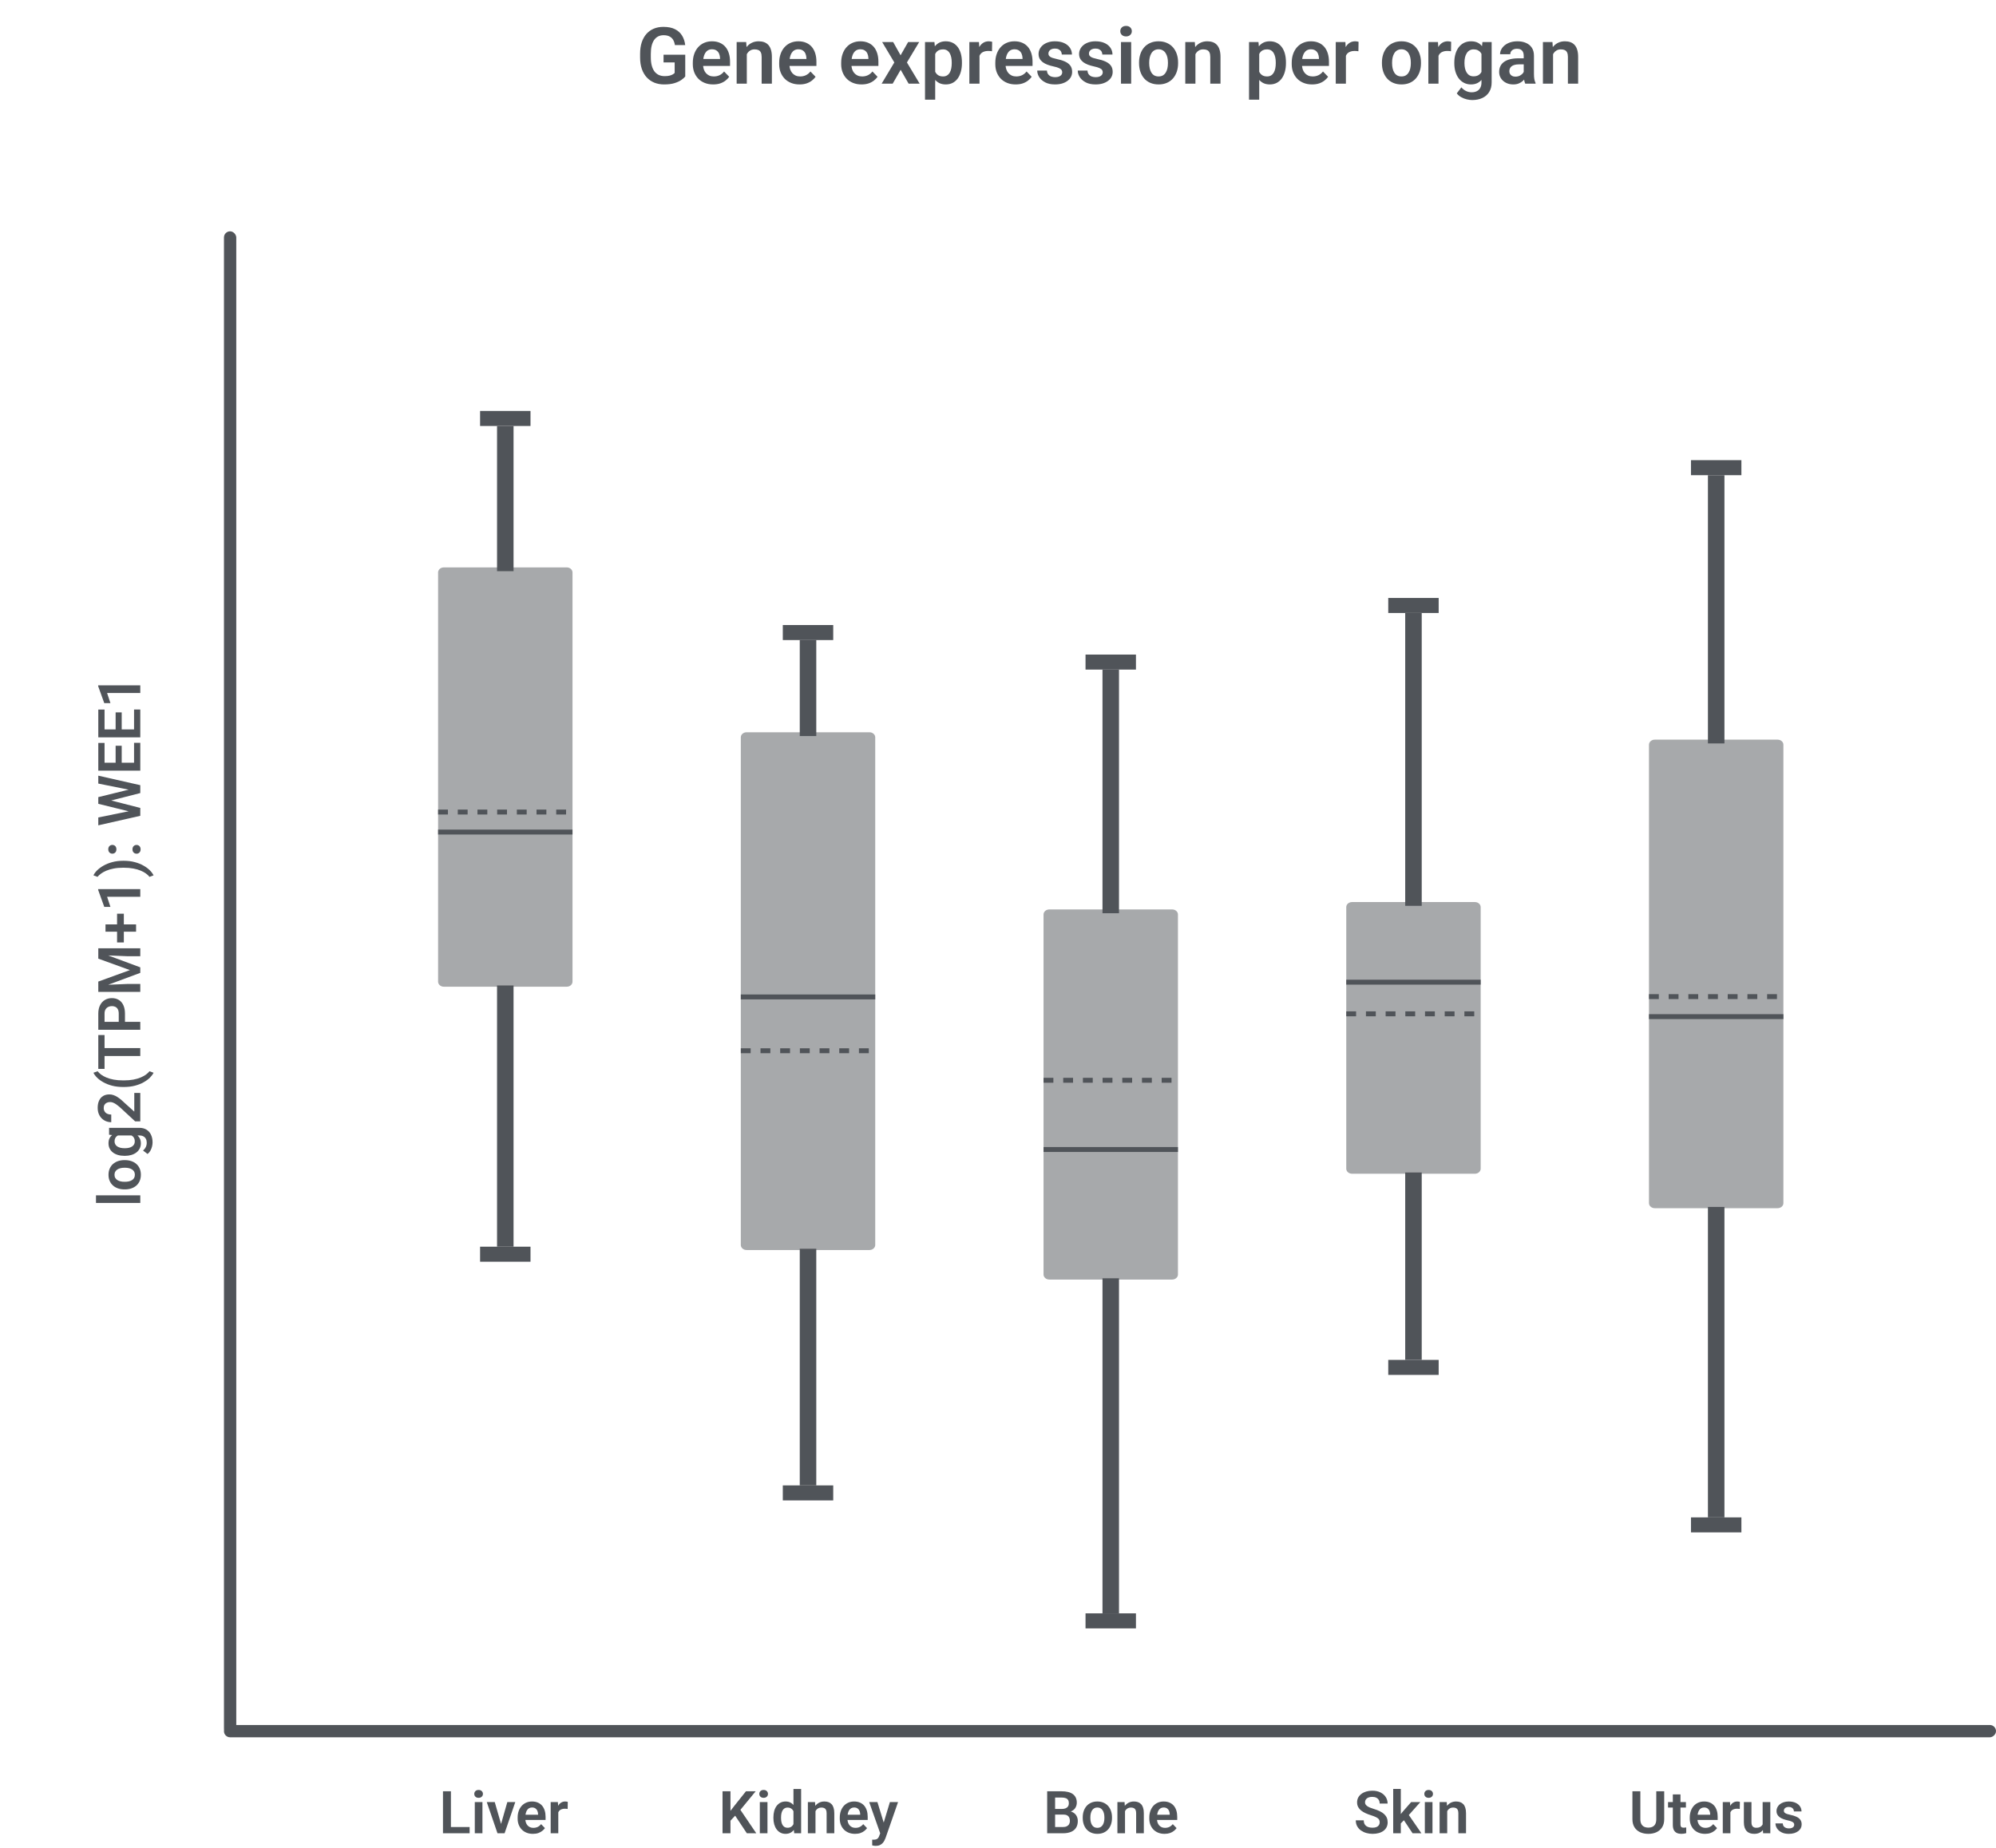 <svg width="811" height="751" viewBox="0 0 811 751" fill="none" xmlns="http://www.w3.org/2000/svg">
<rect x="91" y="94" width="5" height="611" rx="2.5" fill="#505459"/>
<rect x="811" y="701" width="5" height="720" rx="2.5" transform="rotate(90 811 701)" fill="#505459"/>
<path d="M178 232.628C178 231.494 179.054 230.575 180.355 230.575H205.308H230.262C231.562 230.575 232.617 231.494 232.617 232.628V398.929C232.617 400.063 231.562 400.982 230.262 400.982H180.355C179.054 400.982 178 400.063 178 398.929V232.628Z" fill="#505459" fill-opacity="0.5"/>
<path d="M201.953 173.106H208.664V232.115H201.953V173.106Z" fill="#505459"/>
<path d="M208.664 506.628H201.953V400.469H208.664V506.628Z" fill="#505459"/>
<path d="M195.065 167H215.551V173.106H205.308H195.065V167Z" fill="#505459"/>
<path d="M215.551 512.734H195.065L195.065 506.628H215.551V512.734Z" fill="#505459"/>
<path d="M178 338.133H205.308H232.617" stroke="#505459" stroke-width="2"/>
<path d="M178 330H205.308H232.617" stroke="#505459" stroke-width="2" stroke-dasharray="4 4"/>
<path d="M301 299.628C301 298.494 302.054 297.575 303.355 297.575H328.308H353.262C354.562 297.575 355.617 298.494 355.617 299.628V505.929C355.617 507.063 354.562 507.982 353.262 507.982H303.355C302.054 507.982 301 507.063 301 505.929V299.628Z" fill="#505459" fill-opacity="0.5"/>
<path d="M324.953 260.106H331.664V299.115H324.953V260.106Z" fill="#505459"/>
<path d="M331.664 603.628H324.953V507.469H331.664V603.628Z" fill="#505459"/>
<path d="M318.065 254H338.551V260.106H328.308H318.065V254Z" fill="#505459"/>
<path d="M338.551 609.734H318.065L318.065 603.628H338.551V609.734Z" fill="#505459"/>
<path d="M301 405.133H328.308H355.617" stroke="#505459" stroke-width="2"/>
<path d="M301 427H328.308H355.617" stroke="#505459" stroke-width="2" stroke-dasharray="4 4"/>
<path d="M424 371.628C424 370.494 425.054 369.575 426.355 369.575H451.308H476.262C477.562 369.575 478.617 370.494 478.617 371.628V517.929C478.617 519.063 477.562 519.982 476.262 519.982H426.355C425.054 519.982 424 519.063 424 517.929V371.628Z" fill="#505459" fill-opacity="0.5"/>
<path d="M447.953 272.106H454.664V371.115H447.953V272.106Z" fill="#505459"/>
<path d="M454.664 655.628H447.953V519.469H454.664V655.628Z" fill="#505459"/>
<path d="M441.065 266H461.551V272.106H451.308H441.065V266Z" fill="#505459"/>
<path d="M461.551 661.734H441.065L441.065 655.628H461.551V661.734Z" fill="#505459"/>
<path d="M424 467.133H451.308H478.617" stroke="#505459" stroke-width="2"/>
<path d="M424 439H451.308H478.617" stroke="#505459" stroke-width="2" stroke-dasharray="4 4"/>
<path d="M547 368.628C547 367.494 548.054 366.575 549.355 366.575H574.308H599.262C600.562 366.575 601.617 367.494 601.617 368.628V474.929C601.617 476.063 600.562 476.982 599.262 476.982H549.355C548.054 476.982 547 476.063 547 474.929V368.628Z" fill="#505459" fill-opacity="0.5"/>
<path d="M570.953 249.106H577.664V368.115H570.953V249.106Z" fill="#505459"/>
<path d="M577.664 552.628H570.953V476.469H577.664V552.628Z" fill="#505459"/>
<path d="M564.065 243H584.551V249.106H574.308H564.065V243Z" fill="#505459"/>
<path d="M584.551 558.734H564.065L564.065 552.628H584.551V558.734Z" fill="#505459"/>
<path d="M547 399.133H574.308H601.617" stroke="#505459" stroke-width="2"/>
<path d="M547 412H574.308H601.617" stroke="#505459" stroke-width="2" stroke-dasharray="4 4"/>
<path d="M670 302.628C670 301.494 671.054 300.575 672.355 300.575H697.308H722.262C723.562 300.575 724.617 301.494 724.617 302.628V488.929C724.617 490.063 723.562 490.982 722.262 490.982H672.355C671.054 490.982 670 490.063 670 488.929V302.628Z" fill="#505459" fill-opacity="0.5"/>
<path d="M693.953 193.106H700.664V302.115H693.953V193.106Z" fill="#505459"/>
<path d="M700.664 616.628H693.953V490.469H700.664V616.628Z" fill="#505459"/>
<path d="M687.065 187H707.551V193.106H697.308H687.065V187Z" fill="#505459"/>
<path d="M707.551 622.734H687.065L687.065 616.628H707.551V622.734Z" fill="#505459"/>
<path d="M670 413.133H697.308H724.617" stroke="#505459" stroke-width="2"/>
<path d="M670 405H697.308H724.617" stroke="#505459" stroke-width="2" stroke-dasharray="4 4"/>
<path d="M39 485.746L57 485.746L57 488.852L39 488.852L39 485.746ZM50.789 483.344L50.543 483.344C49.613 483.344 48.758 483.211 47.977 482.945C47.188 482.68 46.504 482.293 45.926 481.785C45.348 481.277 44.898 480.656 44.578 479.922C44.25 479.187 44.086 478.352 44.086 477.414C44.086 476.461 44.25 475.617 44.578 474.883C44.898 474.141 45.348 473.516 45.926 473.008C46.504 472.5 47.188 472.113 47.977 471.848C48.758 471.582 49.613 471.449 50.543 471.449L50.789 471.449C51.711 471.449 52.566 471.582 53.355 471.848C54.137 472.113 54.82 472.5 55.406 473.008C55.984 473.516 56.434 474.137 56.754 474.871C57.074 475.605 57.234 476.445 57.234 477.391C57.234 478.328 57.074 479.168 56.754 479.91C56.434 480.652 55.984 481.277 55.406 481.785C54.82 482.293 54.137 482.68 53.355 482.945C52.566 483.211 51.711 483.344 50.789 483.344ZM50.543 480.25L50.789 480.25C51.344 480.25 51.863 480.195 52.348 480.086C52.832 479.977 53.258 479.809 53.625 479.582C53.992 479.355 54.281 479.062 54.492 478.703C54.695 478.336 54.797 477.898 54.797 477.391C54.797 476.891 54.695 476.461 54.492 476.102C54.281 475.742 53.992 475.449 53.625 475.223C53.258 474.988 52.832 474.816 52.348 474.707C51.863 474.598 51.344 474.543 50.789 474.543L50.543 474.543C49.996 474.543 49.484 474.598 49.008 474.707C48.523 474.816 48.098 474.988 47.73 475.223C47.355 475.449 47.062 475.746 46.852 476.113C46.633 476.473 46.523 476.906 46.523 477.414C46.523 477.914 46.633 478.344 46.852 478.703C47.062 479.062 47.355 479.355 47.73 479.582C48.098 479.809 48.523 479.977 49.008 480.086C49.484 480.195 49.996 480.25 50.543 480.25ZM44.32 461.137L44.32 458.324L56.613 458.324C57.762 458.324 58.734 458.574 59.531 459.074C60.336 459.566 60.945 460.258 61.359 461.148C61.781 462.039 61.992 463.074 61.992 464.254C61.992 464.762 61.922 465.312 61.781 465.906C61.641 466.492 61.418 467.059 61.113 467.605C60.816 468.145 60.43 468.594 59.953 468.953L58.125 467.559C58.617 467.137 58.988 466.66 59.238 466.129C59.496 465.598 59.625 465.023 59.625 464.406C59.625 463.781 59.508 463.25 59.273 462.812C59.047 462.367 58.711 462.027 58.266 461.793C57.828 461.551 57.289 461.43 56.648 461.43L47.215 461.43L44.32 461.137ZM50.812 469.703L50.566 469.703C49.598 469.703 48.719 469.586 47.93 469.352C47.133 469.117 46.449 468.781 45.879 468.344C45.309 467.898 44.867 467.363 44.555 466.738C44.242 466.105 44.086 465.395 44.086 464.605C44.086 463.77 44.238 463.066 44.543 462.496C44.848 461.918 45.281 461.441 45.844 461.066C46.406 460.684 47.074 460.387 47.848 460.176C48.613 459.957 49.457 459.789 50.379 459.672L51.047 459.672C51.945 459.781 52.77 459.957 53.52 460.199C54.27 460.434 54.926 460.746 55.488 461.137C56.043 461.527 56.473 462.012 56.777 462.59C57.082 463.168 57.234 463.848 57.234 464.629C57.234 465.41 57.074 466.113 56.754 466.738C56.434 467.363 55.984 467.898 55.406 468.344C54.828 468.781 54.148 469.117 53.367 469.352C52.586 469.586 51.734 469.703 50.812 469.703ZM50.566 466.609L50.812 466.609C51.359 466.609 51.871 466.555 52.348 466.445C52.824 466.336 53.246 466.168 53.613 465.941C53.973 465.715 54.254 465.43 54.457 465.086C54.66 464.742 54.762 464.332 54.762 463.855C54.762 463.215 54.629 462.691 54.363 462.285C54.09 461.871 53.719 461.559 53.25 461.348C52.773 461.129 52.238 460.988 51.645 460.926L49.805 460.926C49.336 460.965 48.902 461.051 48.504 461.184C48.105 461.309 47.762 461.484 47.473 461.711C47.184 461.937 46.957 462.227 46.793 462.578C46.629 462.93 46.547 463.348 46.547 463.832C46.547 464.301 46.652 464.711 46.863 465.062C47.066 465.414 47.352 465.703 47.719 465.93C48.086 466.156 48.512 466.328 48.996 466.445C49.48 466.555 50.004 466.609 50.566 466.609ZM54.562 444.145L57 444.145L57 455.699L54.914 455.699L48.926 450.156C48.27 449.578 47.699 449.121 47.215 448.785C46.73 448.449 46.293 448.211 45.902 448.07C45.504 447.922 45.125 447.848 44.766 447.848C44.242 447.848 43.785 447.941 43.395 448.129C42.996 448.316 42.688 448.59 42.469 448.949C42.25 449.301 42.141 449.734 42.141 450.25C42.141 450.82 42.273 451.309 42.539 451.715C42.797 452.113 43.156 452.418 43.617 452.629C44.078 452.832 44.605 452.934 45.199 452.934L45.199 456.039C44.191 456.039 43.273 455.805 42.445 455.336C41.609 454.867 40.941 454.195 40.441 453.32C39.941 452.445 39.691 451.406 39.691 450.203C39.691 449.031 39.887 448.039 40.277 447.227C40.66 446.414 41.207 445.797 41.918 445.375C42.629 444.953 43.477 444.742 44.461 444.742C45.008 444.742 45.547 444.832 46.078 445.012C46.609 445.191 47.137 445.445 47.66 445.773C48.176 446.094 48.699 446.477 49.23 446.922C49.762 447.367 50.305 447.863 50.859 448.41L54.562 451.738L54.562 444.145ZM50.285 441.73L50.062 441.73C48.406 441.73 46.902 441.555 45.551 441.203C44.191 440.844 43 440.375 41.977 439.797C40.953 439.219 40.105 438.594 39.434 437.922C38.754 437.242 38.266 436.582 37.969 435.941L39.668 435.332C40.004 435.777 40.465 436.223 41.051 436.668C41.629 437.105 42.344 437.504 43.195 437.863C44.047 438.223 45.039 438.512 46.172 438.73C47.305 438.941 48.594 439.047 50.039 439.047L50.309 439.047C51.754 439.047 53.047 438.941 54.188 438.73C55.32 438.512 56.312 438.223 57.164 437.863C58.016 437.504 58.738 437.105 59.332 436.668C59.926 436.223 60.395 435.777 60.738 435.332L62.391 435.941C62.086 436.582 61.598 437.242 60.926 437.922C60.254 438.594 59.406 439.219 58.383 439.797C57.359 440.375 56.172 440.844 54.82 441.203C53.461 441.555 51.949 441.73 50.285 441.73ZM39.938 425.922L57 425.922L57 429.133L39.938 429.133L39.938 425.922ZM39.938 420.625L42.48 420.625L42.48 434.371L39.938 434.371L39.938 420.625ZM50.777 411.918L50.777 416.312L48.246 416.312L48.246 411.918C48.246 411.199 48.129 410.617 47.895 410.172C47.652 409.719 47.324 409.387 46.91 409.176C46.488 408.965 46.008 408.859 45.469 408.859C44.945 408.859 44.457 408.965 44.004 409.176C43.551 409.387 43.184 409.719 42.902 410.172C42.621 410.617 42.48 411.199 42.48 411.918L42.48 415.258L57 415.258L57 418.48L39.938 418.48L39.938 411.918C39.938 410.59 40.176 409.457 40.652 408.52C41.121 407.574 41.773 406.855 42.609 406.363C43.438 405.863 44.383 405.613 45.445 405.613C46.547 405.613 47.496 405.863 48.293 406.363C49.09 406.855 49.703 407.574 50.133 408.52C50.562 409.457 50.777 410.59 50.777 411.918ZM39.938 401.676L39.938 398.887L52.781 394.223L39.938 389.57L39.938 386.77L57 393.109L57 395.348L39.938 401.676ZM39.938 403.082L39.938 400.352L51.738 399.859L57 399.859L57 403.082L39.938 403.082ZM39.938 388.105L39.938 385.363L57 385.363L57 388.586L51.738 388.586L39.938 388.105ZM47.566 371.301L50.32 371.301L50.32 382.996L47.566 382.996L47.566 371.301ZM42.867 375.66L55.289 375.66L55.289 378.625L42.867 378.625L42.867 375.66ZM39.891 361.316L57 361.316L57 364.422L43.512 364.422L44.871 368.535L42.363 368.535L39.891 361.668L39.891 361.316ZM50.062 349.797L50.285 349.797C51.91 349.797 53.398 349.98 54.75 350.348C56.102 350.707 57.293 351.184 58.324 351.777C59.355 352.363 60.215 353.004 60.902 353.699C61.59 354.387 62.086 355.062 62.391 355.727L60.738 356.336C60.402 355.891 59.941 355.449 59.355 355.012C58.77 354.574 58.047 354.176 57.188 353.816C56.328 353.449 55.328 353.16 54.188 352.949C53.047 352.73 51.754 352.621 50.309 352.621L50.039 352.621C48.594 352.621 47.301 352.734 46.16 352.961C45.02 353.18 44.023 353.473 43.172 353.84C42.312 354.207 41.59 354.609 41.004 355.047C40.41 355.484 39.949 355.914 39.621 356.336L37.969 355.727C38.266 355.062 38.762 354.387 39.457 353.699C40.145 353.004 41.008 352.363 42.047 351.777C43.078 351.184 44.27 350.707 45.621 350.348C46.965 349.98 48.445 349.797 50.062 349.797ZM55.488 346.926C55.02 346.926 54.625 346.766 54.305 346.445C53.984 346.125 53.824 345.691 53.824 345.145C53.824 344.598 53.984 344.164 54.305 343.844C54.625 343.523 55.02 343.363 55.488 343.363C55.949 343.363 56.34 343.523 56.66 343.844C56.973 344.164 57.129 344.598 57.129 345.145C57.129 345.691 56.973 346.125 56.66 346.445C56.34 346.766 55.949 346.926 55.488 346.926ZM45.656 346.914C45.188 346.914 44.793 346.754 44.473 346.434C44.152 346.113 43.992 345.68 43.992 345.133C43.992 344.586 44.152 344.152 44.473 343.832C44.793 343.512 45.188 343.352 45.656 343.352C46.117 343.352 46.508 343.512 46.828 343.832C47.141 344.152 47.297 344.586 47.297 345.133C47.297 345.68 47.141 346.113 46.828 346.434C46.508 346.754 46.117 346.914 45.656 346.914ZM53.73 330.051L39.938 326.652L39.938 324.812L42.844 324.695L57 328.328L57 330.273L53.73 330.051ZM39.938 332.195L53.684 329.406L57 329.406L57 331.527L39.938 335.395L39.938 332.195ZM53.625 321.168L39.938 318.426L39.938 315.215L57 319.082L57 321.203L53.625 321.168ZM39.938 323.934L53.777 320.535L57 320.336L57 322.281L42.832 325.902L39.938 325.762L39.938 323.934ZM54.469 301.867L57 301.867L57 310.937L54.469 310.937L54.469 301.867ZM39.938 309.953L57 309.953L57 313.176L39.938 313.176L39.938 309.953ZM46.98 303.051L49.453 303.051L49.453 310.937L46.98 310.937L46.98 303.051ZM39.938 301.902L42.48 301.902L42.48 310.937L39.938 310.937L39.938 301.902ZM54.469 288.32L57 288.32L57 297.391L54.469 297.391L54.469 288.32ZM39.938 296.406L57 296.406L57 299.629L39.938 299.629L39.938 296.406ZM46.98 289.504L49.453 289.504L49.453 297.391L46.98 297.391L46.98 289.504ZM39.938 288.355L42.48 288.355L42.48 297.391L39.938 297.391L39.938 288.355ZM39.891 278.512L57 278.512L57 281.617L43.512 281.617L44.871 285.73L42.363 285.73L39.891 278.863L39.891 278.512Z" fill="#505459"/>
<path d="M190.816 742.469V745H182.238V742.469H190.816ZM183.211 727.938V745H179.988V727.938H183.211ZM196.02 732.32V745H192.914V732.32H196.02ZM192.703 729.004C192.703 728.543 192.859 728.16 193.172 727.855C193.492 727.551 193.922 727.398 194.461 727.398C195 727.398 195.426 727.551 195.738 727.855C196.059 728.16 196.219 728.543 196.219 729.004C196.219 729.457 196.059 729.836 195.738 730.141C195.426 730.445 195 730.598 194.461 730.598C193.922 730.598 193.492 730.445 193.172 730.141C192.859 729.836 192.703 729.457 192.703 729.004ZM203.18 742.656L206.133 732.32H209.367L205.02 745H203.051L203.18 742.656ZM201.023 732.32L204.012 742.68L204.117 745H202.137L197.777 732.32H201.023ZM216.527 745.234C215.566 745.234 214.703 745.078 213.938 744.766C213.172 744.453 212.52 744.02 211.98 743.465C211.449 742.902 211.039 742.25 210.75 741.508C210.469 740.758 210.328 739.953 210.328 739.094V738.625C210.328 737.648 210.469 736.762 210.75 735.965C211.031 735.16 211.43 734.469 211.945 733.891C212.461 733.312 213.078 732.867 213.797 732.555C214.516 732.242 215.309 732.086 216.176 732.086C217.074 732.086 217.867 732.238 218.555 732.543C219.242 732.84 219.816 733.262 220.277 733.809C220.738 734.355 221.086 735.012 221.32 735.777C221.555 736.535 221.672 737.375 221.672 738.297V739.598H211.734V737.465H218.625V737.23C218.609 736.738 218.516 736.289 218.344 735.883C218.172 735.469 217.906 735.141 217.547 734.898C217.188 734.648 216.723 734.523 216.152 734.523C215.691 734.523 215.289 734.625 214.945 734.828C214.609 735.023 214.328 735.305 214.102 735.672C213.883 736.031 213.719 736.461 213.609 736.961C213.5 737.461 213.445 738.016 213.445 738.625V739.094C213.445 739.625 213.516 740.117 213.656 740.57C213.805 741.023 214.02 741.418 214.301 741.754C214.59 742.082 214.934 742.34 215.332 742.527C215.738 742.707 216.199 742.797 216.715 742.797C217.363 742.797 217.949 742.672 218.473 742.422C219.004 742.164 219.465 741.785 219.855 741.285L221.414 742.902C221.148 743.293 220.789 743.668 220.336 744.027C219.891 744.387 219.352 744.68 218.719 744.906C218.086 745.125 217.355 745.234 216.527 745.234ZM226.84 734.91V745H223.746V732.32H226.676L226.84 734.91ZM230.695 732.238L230.648 735.121C230.477 735.09 230.281 735.066 230.062 735.051C229.852 735.035 229.652 735.027 229.465 735.027C228.988 735.027 228.57 735.094 228.211 735.227C227.852 735.352 227.551 735.535 227.309 735.777C227.074 736.02 226.895 736.316 226.77 736.668C226.645 737.012 226.574 737.402 226.559 737.84L225.891 737.758C225.891 736.953 225.973 736.207 226.137 735.52C226.301 734.832 226.539 734.23 226.852 733.715C227.164 733.199 227.555 732.801 228.023 732.52C228.5 732.23 229.047 732.086 229.664 732.086C229.836 732.086 230.02 732.102 230.215 732.133C230.418 732.156 230.578 732.191 230.695 732.238Z" fill="#505459"/>
<path d="M296.797 727.938V745H293.574V727.938H296.797ZM307.039 727.938L300.195 736.258L296.281 740.441L295.707 737.312L298.426 733.785L303.09 727.938H307.039ZM303.453 745L298.145 737.008L300.453 734.922L307.285 745H303.453ZM311.832 732.32V745H308.727V732.32H311.832ZM308.516 729.004C308.516 728.543 308.672 728.16 308.984 727.855C309.305 727.551 309.734 727.398 310.273 727.398C310.812 727.398 311.238 727.551 311.551 727.855C311.871 728.16 312.031 728.543 312.031 729.004C312.031 729.457 311.871 729.836 311.551 730.141C311.238 730.445 310.812 730.598 310.273 730.598C309.734 730.598 309.305 730.445 308.984 730.141C308.672 729.836 308.516 729.457 308.516 729.004ZM322.391 742.305V727H325.508V745H322.695L322.391 742.305ZM314.246 738.812V738.566C314.246 737.598 314.355 736.719 314.574 735.93C314.801 735.133 315.129 734.449 315.559 733.879C315.988 733.309 316.508 732.867 317.117 732.555C317.734 732.242 318.434 732.086 319.215 732.086C319.973 732.086 320.633 732.238 321.195 732.543C321.766 732.848 322.25 733.281 322.648 733.844C323.055 734.406 323.379 735.074 323.621 735.848C323.863 736.613 324.039 737.457 324.148 738.379V739.047C324.039 739.945 323.863 740.77 323.621 741.52C323.379 742.27 323.055 742.926 322.648 743.488C322.25 744.043 321.766 744.473 321.195 744.777C320.625 745.082 319.957 745.234 319.191 745.234C318.418 745.234 317.723 745.074 317.105 744.754C316.496 744.434 315.977 743.984 315.547 743.406C315.125 742.828 314.801 742.148 314.574 741.367C314.355 740.586 314.246 739.734 314.246 738.812ZM317.352 738.566V738.812C317.352 739.359 317.398 739.871 317.492 740.348C317.586 740.824 317.738 741.246 317.949 741.613C318.16 741.973 318.43 742.254 318.758 742.457C319.094 742.66 319.5 742.762 319.977 742.762C320.586 742.762 321.086 742.629 321.477 742.363C321.875 742.09 322.184 741.719 322.402 741.25C322.621 740.773 322.762 740.238 322.824 739.645V737.805C322.793 737.336 322.711 736.902 322.578 736.504C322.453 736.105 322.273 735.762 322.039 735.473C321.812 735.184 321.531 734.957 321.195 734.793C320.859 734.629 320.461 734.547 320 734.547C319.523 734.547 319.117 734.652 318.781 734.863C318.445 735.066 318.172 735.352 317.961 735.719C317.75 736.086 317.594 736.512 317.492 736.996C317.398 737.48 317.352 738.004 317.352 738.566ZM331.344 735.027V745H328.25V732.32H331.156L331.344 735.027ZM330.852 738.203H329.938C329.945 737.281 330.07 736.445 330.312 735.695C330.555 734.945 330.895 734.301 331.332 733.762C331.777 733.223 332.305 732.809 332.914 732.52C333.523 732.23 334.203 732.086 334.953 732.086C335.562 732.086 336.113 732.172 336.605 732.344C337.098 732.516 337.52 732.789 337.871 733.164C338.23 733.539 338.504 734.031 338.691 734.641C338.887 735.242 338.984 735.984 338.984 736.867V745H335.867V736.844C335.867 736.266 335.781 735.809 335.609 735.473C335.445 735.137 335.203 734.898 334.883 734.758C334.57 734.617 334.184 734.547 333.723 734.547C333.246 734.547 332.828 734.645 332.469 734.84C332.117 735.027 331.82 735.289 331.578 735.625C331.344 735.961 331.164 736.348 331.039 736.785C330.914 737.223 330.852 737.695 330.852 738.203ZM347.41 745.234C346.449 745.234 345.586 745.078 344.82 744.766C344.055 744.453 343.402 744.02 342.863 743.465C342.332 742.902 341.922 742.25 341.633 741.508C341.352 740.758 341.211 739.953 341.211 739.094V738.625C341.211 737.648 341.352 736.762 341.633 735.965C341.914 735.16 342.312 734.469 342.828 733.891C343.344 733.312 343.961 732.867 344.68 732.555C345.398 732.242 346.191 732.086 347.059 732.086C347.957 732.086 348.75 732.238 349.438 732.543C350.125 732.84 350.699 733.262 351.16 733.809C351.621 734.355 351.969 735.012 352.203 735.777C352.438 736.535 352.555 737.375 352.555 738.297V739.598H342.617V737.465H349.508V737.23C349.492 736.738 349.398 736.289 349.227 735.883C349.055 735.469 348.789 735.141 348.43 734.898C348.07 734.648 347.605 734.523 347.035 734.523C346.574 734.523 346.172 734.625 345.828 734.828C345.492 735.023 345.211 735.305 344.984 735.672C344.766 736.031 344.602 736.461 344.492 736.961C344.383 737.461 344.328 738.016 344.328 738.625V739.094C344.328 739.625 344.398 740.117 344.539 740.57C344.688 741.023 344.902 741.418 345.184 741.754C345.473 742.082 345.816 742.34 346.215 742.527C346.621 742.707 347.082 742.797 347.598 742.797C348.246 742.797 348.832 742.672 349.355 742.422C349.887 742.164 350.348 741.785 350.738 741.285L352.297 742.902C352.031 743.293 351.672 743.668 351.219 744.027C350.773 744.387 350.234 744.68 349.602 744.906C348.969 745.125 348.238 745.234 347.41 745.234ZM358.18 743.594L361.578 732.32H364.895L359.809 746.922C359.691 747.234 359.539 747.574 359.352 747.941C359.172 748.309 358.93 748.656 358.625 748.984C358.32 749.32 357.938 749.594 357.477 749.805C357.023 750.016 356.473 750.121 355.824 750.121C355.543 750.121 355.293 750.102 355.074 750.062C354.855 750.023 354.625 749.973 354.383 749.91V747.59C354.461 747.598 354.551 747.602 354.652 747.602C354.762 747.609 354.855 747.613 354.934 747.613C355.387 747.613 355.762 747.559 356.059 747.449C356.355 747.348 356.594 747.18 356.773 746.945C356.961 746.719 357.117 746.422 357.242 746.055L358.18 743.594ZM356.504 732.32L359.375 741.66L359.879 744.93L357.746 745.316L353.164 732.32H356.504Z" fill="#505459"/>
<path d="M432.02 737.395H427.66L427.637 735.121H431.375C432.016 735.121 432.551 735.031 432.98 734.852C433.41 734.672 433.734 734.41 433.953 734.066C434.18 733.723 434.293 733.305 434.293 732.812C434.293 732.266 434.188 731.82 433.977 731.477C433.773 731.133 433.453 730.883 433.016 730.727C432.578 730.562 432.023 730.48 431.352 730.48H428.703V745H425.48V727.938H431.352C432.32 727.938 433.184 728.031 433.941 728.219C434.707 728.398 435.355 728.68 435.887 729.062C436.418 729.445 436.82 729.926 437.094 730.504C437.375 731.082 437.516 731.77 437.516 732.566C437.516 733.27 437.352 733.918 437.023 734.512C436.703 735.098 436.207 735.574 435.535 735.941C434.871 736.309 434.027 736.52 433.004 736.574L432.02 737.395ZM431.879 745H426.711L428.059 742.469H431.879C432.52 742.469 433.047 742.363 433.461 742.152C433.883 741.941 434.195 741.652 434.398 741.285C434.609 740.91 434.715 740.48 434.715 739.996C434.715 739.465 434.621 739.004 434.434 738.613C434.254 738.223 433.965 737.922 433.566 737.711C433.176 737.5 432.66 737.395 432.02 737.395H428.668L428.691 735.121H432.957L433.695 736C434.68 736.008 435.48 736.203 436.098 736.586C436.723 736.969 437.184 737.461 437.48 738.062C437.777 738.664 437.926 739.312 437.926 740.008C437.926 741.102 437.688 742.02 437.211 742.762C436.742 743.504 436.055 744.062 435.148 744.438C434.25 744.812 433.16 745 431.879 745ZM439.93 738.789V738.543C439.93 737.613 440.062 736.758 440.328 735.977C440.594 735.188 440.98 734.504 441.488 733.926C441.996 733.348 442.617 732.898 443.352 732.578C444.086 732.25 444.922 732.086 445.859 732.086C446.812 732.086 447.656 732.25 448.391 732.578C449.133 732.898 449.758 733.348 450.266 733.926C450.773 734.504 451.16 735.188 451.426 735.977C451.691 736.758 451.824 737.613 451.824 738.543V738.789C451.824 739.711 451.691 740.566 451.426 741.355C451.16 742.137 450.773 742.82 450.266 743.406C449.758 743.984 449.137 744.434 448.402 744.754C447.668 745.074 446.828 745.234 445.883 745.234C444.945 745.234 444.105 745.074 443.363 744.754C442.621 744.434 441.996 743.984 441.488 743.406C440.98 742.82 440.594 742.137 440.328 741.355C440.062 740.566 439.93 739.711 439.93 738.789ZM443.023 738.543V738.789C443.023 739.344 443.078 739.863 443.188 740.348C443.297 740.832 443.465 741.258 443.691 741.625C443.918 741.992 444.211 742.281 444.57 742.492C444.938 742.695 445.375 742.797 445.883 742.797C446.383 742.797 446.812 742.695 447.172 742.492C447.531 742.281 447.824 741.992 448.051 741.625C448.285 741.258 448.457 740.832 448.566 740.348C448.676 739.863 448.73 739.344 448.73 738.789V738.543C448.73 737.996 448.676 737.484 448.566 737.008C448.457 736.523 448.285 736.098 448.051 735.73C447.824 735.355 447.527 735.062 447.16 734.852C446.801 734.633 446.367 734.523 445.859 734.523C445.359 734.523 444.93 734.633 444.57 734.852C444.211 735.062 443.918 735.355 443.691 735.73C443.465 736.098 443.297 736.523 443.188 737.008C443.078 737.484 443.023 737.996 443.023 738.543ZM457.109 735.027V745H454.016V732.32H456.922L457.109 735.027ZM456.617 738.203H455.703C455.711 737.281 455.836 736.445 456.078 735.695C456.32 734.945 456.66 734.301 457.098 733.762C457.543 733.223 458.07 732.809 458.68 732.52C459.289 732.23 459.969 732.086 460.719 732.086C461.328 732.086 461.879 732.172 462.371 732.344C462.863 732.516 463.285 732.789 463.637 733.164C463.996 733.539 464.27 734.031 464.457 734.641C464.652 735.242 464.75 735.984 464.75 736.867V745H461.633V736.844C461.633 736.266 461.547 735.809 461.375 735.473C461.211 735.137 460.969 734.898 460.648 734.758C460.336 734.617 459.949 734.547 459.488 734.547C459.012 734.547 458.594 734.645 458.234 734.84C457.883 735.027 457.586 735.289 457.344 735.625C457.109 735.961 456.93 736.348 456.805 736.785C456.68 737.223 456.617 737.695 456.617 738.203ZM473.176 745.234C472.215 745.234 471.352 745.078 470.586 744.766C469.82 744.453 469.168 744.02 468.629 743.465C468.098 742.902 467.688 742.25 467.398 741.508C467.117 740.758 466.977 739.953 466.977 739.094V738.625C466.977 737.648 467.117 736.762 467.398 735.965C467.68 735.16 468.078 734.469 468.594 733.891C469.109 733.312 469.727 732.867 470.445 732.555C471.164 732.242 471.957 732.086 472.824 732.086C473.723 732.086 474.516 732.238 475.203 732.543C475.891 732.84 476.465 733.262 476.926 733.809C477.387 734.355 477.734 735.012 477.969 735.777C478.203 736.535 478.32 737.375 478.32 738.297V739.598H468.383V737.465H475.273V737.23C475.258 736.738 475.164 736.289 474.992 735.883C474.82 735.469 474.555 735.141 474.195 734.898C473.836 734.648 473.371 734.523 472.801 734.523C472.34 734.523 471.938 734.625 471.594 734.828C471.258 735.023 470.977 735.305 470.75 735.672C470.531 736.031 470.367 736.461 470.258 736.961C470.148 737.461 470.094 738.016 470.094 738.625V739.094C470.094 739.625 470.164 740.117 470.305 740.57C470.453 741.023 470.668 741.418 470.949 741.754C471.238 742.082 471.582 742.34 471.98 742.527C472.387 742.707 472.848 742.797 473.363 742.797C474.012 742.797 474.598 742.672 475.121 742.422C475.652 742.164 476.113 741.785 476.504 741.285L478.062 742.902C477.797 743.293 477.438 743.668 476.984 744.027C476.539 744.387 476 744.68 475.367 744.906C474.734 745.125 474.004 745.234 473.176 745.234Z" fill="#505459"/>
<path d="M560.59 740.57C560.59 740.242 560.539 739.949 560.438 739.691C560.344 739.426 560.168 739.188 559.91 738.977C559.66 738.758 559.305 738.547 558.844 738.344C558.391 738.133 557.805 737.914 557.086 737.688C556.289 737.438 555.547 737.156 554.859 736.844C554.172 736.531 553.566 736.168 553.043 735.754C552.527 735.34 552.125 734.863 551.836 734.324C551.547 733.777 551.402 733.145 551.402 732.426C551.402 731.723 551.551 731.082 551.848 730.504C552.152 729.926 552.582 729.43 553.137 729.016C553.691 728.594 554.344 728.27 555.094 728.043C555.852 727.816 556.688 727.703 557.602 727.703C558.867 727.703 559.961 727.934 560.883 728.395C561.812 728.855 562.531 729.48 563.039 730.27C563.547 731.059 563.801 731.945 563.801 732.93H560.59C560.59 732.398 560.477 731.93 560.25 731.523C560.031 731.117 559.695 730.797 559.242 730.562C558.797 730.328 558.234 730.211 557.555 730.211C556.898 730.211 556.352 730.309 555.914 730.504C555.484 730.699 555.16 730.965 554.941 731.301C554.73 731.637 554.625 732.012 554.625 732.426C554.625 732.738 554.699 733.02 554.848 733.27C554.996 733.512 555.219 733.742 555.516 733.961C555.812 734.172 556.18 734.371 556.617 734.559C557.062 734.738 557.578 734.918 558.164 735.098C559.102 735.379 559.922 735.691 560.625 736.035C561.336 736.379 561.926 736.77 562.395 737.207C562.871 737.645 563.227 738.137 563.461 738.684C563.703 739.23 563.824 739.852 563.824 740.547C563.824 741.281 563.68 741.938 563.391 742.516C563.102 743.094 562.688 743.586 562.148 743.992C561.609 744.398 560.961 744.707 560.203 744.918C559.453 745.129 558.613 745.234 557.684 745.234C556.855 745.234 556.035 745.125 555.223 744.906C554.418 744.68 553.688 744.344 553.031 743.898C552.375 743.445 551.852 742.875 551.461 742.188C551.07 741.492 550.875 740.68 550.875 739.75H554.109C554.109 740.289 554.195 740.75 554.367 741.133C554.547 741.508 554.797 741.816 555.117 742.059C555.445 742.293 555.828 742.465 556.266 742.574C556.703 742.684 557.176 742.738 557.684 742.738C558.34 742.738 558.879 742.648 559.301 742.469C559.73 742.281 560.051 742.023 560.262 741.695C560.48 741.367 560.59 740.992 560.59 740.57ZM569.168 726.988V745H566.074V726.988H569.168ZM577.113 732.32L571.594 738.52L568.605 741.555L567.621 739.152L569.93 736.246L573.375 732.32H577.113ZM573.949 745L570.023 739.094L572.086 737.09L577.535 745H573.949ZM582.035 732.32V745H578.93V732.32H582.035ZM578.719 729.004C578.719 728.543 578.875 728.16 579.188 727.855C579.508 727.551 579.938 727.398 580.477 727.398C581.016 727.398 581.441 727.551 581.754 727.855C582.074 728.16 582.234 728.543 582.234 729.004C582.234 729.457 582.074 729.836 581.754 730.141C581.441 730.445 581.016 730.598 580.477 730.598C579.938 730.598 579.508 730.445 579.188 730.141C578.875 729.836 578.719 729.457 578.719 729.004ZM588.023 735.027V745H584.93V732.32H587.836L588.023 735.027ZM587.531 738.203H586.617C586.625 737.281 586.75 736.445 586.992 735.695C587.234 734.945 587.574 734.301 588.012 733.762C588.457 733.223 588.984 732.809 589.594 732.52C590.203 732.23 590.883 732.086 591.633 732.086C592.242 732.086 592.793 732.172 593.285 732.344C593.777 732.516 594.199 732.789 594.551 733.164C594.91 733.539 595.184 734.031 595.371 734.641C595.566 735.242 595.664 735.984 595.664 736.867V745H592.547V736.844C592.547 736.266 592.461 735.809 592.289 735.473C592.125 735.137 591.883 734.898 591.562 734.758C591.25 734.617 590.863 734.547 590.402 734.547C589.926 734.547 589.508 734.645 589.148 734.84C588.797 735.027 588.5 735.289 588.258 735.625C588.023 735.961 587.844 736.348 587.719 736.785C587.594 737.223 587.531 737.695 587.531 738.203Z" fill="#505459"/>
<path d="M672.965 727.938H676.188V739.27C676.188 740.574 675.906 741.672 675.344 742.562C674.781 743.445 674.016 744.113 673.047 744.566C672.078 745.012 670.977 745.234 669.742 745.234C668.492 745.234 667.379 745.012 666.402 744.566C665.426 744.113 664.66 743.445 664.105 742.562C663.551 741.672 663.273 740.574 663.273 739.27V727.938H666.496V739.27C666.496 740.066 666.629 740.719 666.895 741.227C667.16 741.727 667.535 742.098 668.02 742.34C668.504 742.582 669.078 742.703 669.742 742.703C670.414 742.703 670.988 742.582 671.465 742.34C671.949 742.098 672.32 741.727 672.578 741.227C672.836 740.719 672.965 740.066 672.965 739.27V727.938ZM685.012 732.32V734.547H677.746V732.32H685.012ZM679.691 729.203H682.797V741.344C682.797 741.719 682.848 742.008 682.949 742.211C683.051 742.414 683.203 742.551 683.406 742.621C683.609 742.691 683.852 742.727 684.133 742.727C684.336 742.727 684.523 742.715 684.695 742.691C684.867 742.668 685.012 742.645 685.129 742.621L685.141 744.941C684.883 745.027 684.59 745.098 684.262 745.152C683.941 745.207 683.578 745.234 683.172 745.234C682.477 745.234 681.867 745.117 681.344 744.883C680.82 744.641 680.414 744.254 680.125 743.723C679.836 743.184 679.691 742.473 679.691 741.59V729.203ZM692.77 745.234C691.809 745.234 690.945 745.078 690.18 744.766C689.414 744.453 688.762 744.02 688.223 743.465C687.691 742.902 687.281 742.25 686.992 741.508C686.711 740.758 686.57 739.953 686.57 739.094V738.625C686.57 737.648 686.711 736.762 686.992 735.965C687.273 735.16 687.672 734.469 688.188 733.891C688.703 733.312 689.32 732.867 690.039 732.555C690.758 732.242 691.551 732.086 692.418 732.086C693.316 732.086 694.109 732.238 694.797 732.543C695.484 732.84 696.059 733.262 696.52 733.809C696.98 734.355 697.328 735.012 697.562 735.777C697.797 736.535 697.914 737.375 697.914 738.297V739.598H687.977V737.465H694.867V737.23C694.852 736.738 694.758 736.289 694.586 735.883C694.414 735.469 694.148 735.141 693.789 734.898C693.43 734.648 692.965 734.523 692.395 734.523C691.934 734.523 691.531 734.625 691.188 734.828C690.852 735.023 690.57 735.305 690.344 735.672C690.125 736.031 689.961 736.461 689.852 736.961C689.742 737.461 689.688 738.016 689.688 738.625V739.094C689.688 739.625 689.758 740.117 689.898 740.57C690.047 741.023 690.262 741.418 690.543 741.754C690.832 742.082 691.176 742.34 691.574 742.527C691.98 742.707 692.441 742.797 692.957 742.797C693.605 742.797 694.191 742.672 694.715 742.422C695.246 742.164 695.707 741.785 696.098 741.285L697.656 742.902C697.391 743.293 697.031 743.668 696.578 744.027C696.133 744.387 695.594 744.68 694.961 744.906C694.328 745.125 693.598 745.234 692.77 745.234ZM703.082 734.91V745H699.988V732.32H702.918L703.082 734.91ZM706.938 732.238L706.891 735.121C706.719 735.09 706.523 735.066 706.305 735.051C706.094 735.035 705.895 735.027 705.707 735.027C705.23 735.027 704.812 735.094 704.453 735.227C704.094 735.352 703.793 735.535 703.551 735.777C703.316 736.02 703.137 736.316 703.012 736.668C702.887 737.012 702.816 737.402 702.801 737.84L702.133 737.758C702.133 736.953 702.215 736.207 702.379 735.52C702.543 734.832 702.781 734.23 703.094 733.715C703.406 733.199 703.797 732.801 704.266 732.52C704.742 732.23 705.289 732.086 705.906 732.086C706.078 732.086 706.262 732.102 706.457 732.133C706.66 732.156 706.82 732.191 706.938 732.238ZM716.184 741.988V732.32H719.301V745H716.371L716.184 741.988ZM716.582 739.363L717.543 739.34C717.543 740.191 717.449 740.977 717.262 741.695C717.074 742.414 716.781 743.039 716.383 743.57C715.992 744.094 715.496 744.504 714.895 744.801C714.293 745.09 713.582 745.234 712.762 745.234C712.137 745.234 711.566 745.148 711.051 744.977C710.535 744.797 710.09 744.52 709.715 744.145C709.348 743.762 709.062 743.273 708.859 742.68C708.656 742.078 708.555 741.355 708.555 740.512V732.32H711.648V740.535C711.648 740.957 711.695 741.309 711.789 741.59C711.891 741.871 712.027 742.102 712.199 742.281C712.379 742.453 712.586 742.578 712.82 742.656C713.062 742.727 713.32 742.762 713.594 742.762C714.344 742.762 714.934 742.613 715.363 742.316C715.801 742.012 716.113 741.605 716.301 741.098C716.488 740.582 716.582 740.004 716.582 739.363ZM729.016 741.531C729.016 741.266 728.945 741.027 728.805 740.816C728.664 740.605 728.398 740.414 728.008 740.242C727.625 740.062 727.062 739.895 726.32 739.738C725.664 739.598 725.059 739.422 724.504 739.211C723.949 739 723.473 738.746 723.074 738.449C722.676 738.145 722.363 737.789 722.137 737.383C721.918 736.969 721.809 736.492 721.809 735.953C721.809 735.43 721.922 734.938 722.148 734.477C722.375 734.008 722.703 733.598 723.133 733.246C723.562 732.887 724.086 732.605 724.703 732.402C725.32 732.191 726.016 732.086 726.789 732.086C727.867 732.086 728.793 732.262 729.566 732.613C730.348 732.965 730.945 733.449 731.359 734.066C731.773 734.676 731.98 735.363 731.98 736.129H728.887C728.887 735.793 728.809 735.488 728.652 735.215C728.504 734.941 728.273 734.723 727.961 734.559C727.648 734.387 727.254 734.301 726.777 734.301C726.348 734.301 725.984 734.371 725.688 734.512C725.398 734.652 725.18 734.836 725.031 735.062C724.883 735.289 724.809 735.539 724.809 735.812C724.809 736.016 724.848 736.199 724.926 736.363C725.012 736.52 725.148 736.664 725.336 736.797C725.523 736.93 725.777 737.051 726.098 737.16C726.426 737.27 726.828 737.375 727.305 737.477C728.25 737.664 729.074 737.914 729.777 738.227C730.488 738.531 731.043 738.938 731.441 739.445C731.84 739.953 732.039 740.602 732.039 741.391C732.039 741.953 731.918 742.469 731.676 742.938C731.434 743.398 731.082 743.801 730.621 744.145C730.16 744.488 729.609 744.758 728.969 744.953C728.328 745.141 727.605 745.234 726.801 745.234C725.637 745.234 724.652 745.027 723.848 744.613C723.043 744.191 722.434 743.66 722.02 743.02C721.605 742.371 721.398 741.699 721.398 741.004H724.363C724.387 741.496 724.52 741.891 724.762 742.188C725.004 742.484 725.309 742.699 725.676 742.832C726.051 742.957 726.445 743.02 726.859 743.02C727.328 743.02 727.723 742.957 728.043 742.832C728.363 742.699 728.605 742.523 728.77 742.305C728.934 742.078 729.016 741.82 729.016 741.531Z" fill="#505459"/>
<g filter="url(#filter0_d_11_2)">
<path d="M278.422 18.234V27.094C278.089 27.521 277.562 27.984 276.844 28.484C276.135 28.984 275.208 29.417 274.062 29.781C272.917 30.135 271.51 30.312 269.844 30.312C268.396 30.312 267.073 30.073 265.875 29.594C264.677 29.104 263.646 28.391 262.781 27.453C261.917 26.516 261.25 25.37 260.781 24.016C260.312 22.662 260.078 21.115 260.078 19.375V17.875C260.078 16.135 260.297 14.588 260.734 13.234C261.182 11.88 261.818 10.734 262.641 9.797C263.474 8.859 264.469 8.146 265.625 7.656C266.792 7.167 268.094 6.922 269.531 6.922C271.458 6.922 273.042 7.24 274.281 7.875C275.531 8.51 276.49 9.385 277.156 10.5C277.823 11.604 278.24 12.875 278.406 14.312L274.219 14.312C274.104 13.521 273.875 12.828 273.531 12.234C273.188 11.63 272.698 11.162 272.062 10.828C271.438 10.484 270.625 10.312 269.625 10.312C268.781 10.312 268.036 10.479 267.391 10.812C266.745 11.146 266.203 11.63 265.766 12.266C265.328 12.901 264.995 13.688 264.766 14.625C264.547 15.562 264.438 16.635 264.438 17.844V19.375C264.438 20.594 264.562 21.677 264.812 22.625C265.062 23.562 265.422 24.354 265.891 25C266.37 25.635 266.958 26.12 267.656 26.453C268.365 26.776 269.167 26.938 270.062 26.938C270.875 26.938 271.547 26.87 272.078 26.734C272.62 26.588 273.052 26.417 273.375 26.219C273.698 26.021 273.948 25.828 274.125 25.641V21.375H269.609V18.234H278.422ZM289.766 30.312C288.484 30.312 287.333 30.104 286.312 29.688C285.292 29.271 284.422 28.693 283.703 27.953C282.995 27.203 282.448 26.333 282.062 25.344C281.688 24.344 281.5 23.271 281.5 22.125V21.5C281.5 20.198 281.688 19.016 282.062 17.953C282.438 16.88 282.969 15.958 283.656 15.188C284.344 14.417 285.167 13.823 286.125 13.406C287.083 12.99 288.141 12.781 289.297 12.781C290.495 12.781 291.552 12.984 292.469 13.391C293.385 13.787 294.151 14.349 294.766 15.078C295.38 15.807 295.844 16.682 296.156 17.703C296.469 18.713 296.625 19.833 296.625 21.062V22.797L283.375 22.797V19.953L292.562 19.953V19.641C292.542 18.984 292.417 18.385 292.188 17.844C291.958 17.292 291.604 16.854 291.125 16.531C290.646 16.198 290.026 16.031 289.266 16.031C288.651 16.031 288.115 16.167 287.656 16.438C287.208 16.698 286.833 17.073 286.531 17.562C286.24 18.042 286.021 18.615 285.875 19.281C285.729 19.948 285.656 20.688 285.656 21.5V22.125C285.656 22.833 285.75 23.49 285.938 24.094C286.135 24.698 286.422 25.224 286.797 25.672C287.182 26.109 287.641 26.453 288.172 26.703C288.714 26.943 289.328 27.062 290.016 27.062C290.88 27.062 291.661 26.896 292.359 26.562C293.068 26.219 293.682 25.713 294.203 25.047L296.281 27.203C295.927 27.724 295.448 28.224 294.844 28.703C294.25 29.182 293.531 29.573 292.688 29.875C291.844 30.167 290.87 30.312 289.766 30.312ZM303.438 16.703V30H299.312V13.094H303.188L303.438 16.703ZM302.781 20.938H301.562C301.573 19.708 301.74 18.594 302.062 17.594C302.385 16.594 302.839 15.734 303.422 15.016C304.016 14.297 304.719 13.745 305.531 13.359C306.344 12.974 307.25 12.781 308.25 12.781C309.062 12.781 309.797 12.896 310.453 13.125C311.109 13.354 311.672 13.719 312.141 14.219C312.62 14.719 312.984 15.375 313.234 16.188C313.495 16.99 313.625 17.979 313.625 19.156V30L309.469 30V19.125C309.469 18.354 309.354 17.745 309.125 17.297C308.906 16.849 308.583 16.531 308.156 16.344C307.74 16.156 307.224 16.062 306.609 16.062C305.974 16.062 305.417 16.193 304.938 16.453C304.469 16.703 304.073 17.052 303.75 17.5C303.438 17.948 303.198 18.463 303.031 19.047C302.865 19.63 302.781 20.26 302.781 20.938ZM324.859 30.312C323.578 30.312 322.427 30.104 321.406 29.688C320.385 29.271 319.516 28.693 318.797 27.953C318.089 27.203 317.542 26.333 317.156 25.344C316.781 24.344 316.594 23.271 316.594 22.125V21.5C316.594 20.198 316.781 19.016 317.156 17.953C317.531 16.88 318.062 15.958 318.75 15.188C319.438 14.417 320.26 13.823 321.219 13.406C322.177 12.99 323.234 12.781 324.391 12.781C325.589 12.781 326.646 12.984 327.562 13.391C328.479 13.787 329.245 14.349 329.859 15.078C330.474 15.807 330.938 16.682 331.25 17.703C331.562 18.713 331.719 19.833 331.719 21.062V22.797H318.469V19.953H327.656V19.641C327.635 18.984 327.51 18.385 327.281 17.844C327.052 17.292 326.698 16.854 326.219 16.531C325.74 16.198 325.12 16.031 324.359 16.031C323.745 16.031 323.208 16.167 322.75 16.438C322.302 16.698 321.927 17.073 321.625 17.562C321.333 18.042 321.115 18.615 320.969 19.281C320.823 19.948 320.75 20.688 320.75 21.5V22.125C320.75 22.833 320.844 23.49 321.031 24.094C321.229 24.698 321.516 25.224 321.891 25.672C322.276 26.109 322.734 26.453 323.266 26.703C323.807 26.943 324.422 27.062 325.109 27.062C325.974 27.062 326.755 26.896 327.453 26.562C328.161 26.219 328.776 25.713 329.297 25.047L331.375 27.203C331.021 27.724 330.542 28.224 329.938 28.703C329.344 29.182 328.625 29.573 327.781 29.875C326.938 30.167 325.964 30.312 324.859 30.312ZM350.047 30.312C348.766 30.312 347.615 30.104 346.594 29.688C345.573 29.271 344.703 28.693 343.984 27.953C343.276 27.203 342.729 26.333 342.344 25.344C341.969 24.344 341.781 23.271 341.781 22.125V21.5C341.781 20.198 341.969 19.016 342.344 17.953C342.719 16.88 343.25 15.958 343.938 15.188C344.625 14.417 345.448 13.823 346.406 13.406C347.365 12.99 348.422 12.781 349.578 12.781C350.776 12.781 351.833 12.984 352.75 13.391C353.667 13.787 354.432 14.349 355.047 15.078C355.661 15.807 356.125 16.682 356.438 17.703C356.75 18.713 356.906 19.833 356.906 21.062V22.797H343.656V19.953H352.844V19.641C352.823 18.984 352.698 18.385 352.469 17.844C352.24 17.292 351.885 16.854 351.406 16.531C350.927 16.198 350.307 16.031 349.547 16.031C348.932 16.031 348.396 16.167 347.938 16.438C347.49 16.698 347.115 17.073 346.812 17.562C346.521 18.042 346.302 18.615 346.156 19.281C346.01 19.948 345.938 20.688 345.938 21.5V22.125C345.938 22.833 346.031 23.49 346.219 24.094C346.417 24.698 346.703 25.224 347.078 25.672C347.464 26.109 347.922 26.453 348.453 26.703C348.995 26.943 349.609 27.062 350.297 27.062C351.161 27.062 351.943 26.896 352.641 26.562C353.349 26.219 353.964 25.713 354.484 25.047L356.562 27.203C356.208 27.724 355.729 28.224 355.125 28.703C354.531 29.182 353.812 29.573 352.969 29.875C352.125 30.167 351.151 30.312 350.047 30.312ZM362.906 13.094L365.922 18.469L368.984 13.094H373.469L368.5 21.375L373.672 30H369.188L365.953 24.359L362.703 30H358.219L363.375 21.375L358.438 13.094H362.906ZM379.984 16.344V36.5H375.844V13.094H379.672L379.984 16.344ZM390.844 21.375V21.703C390.844 22.932 390.698 24.073 390.406 25.125C390.125 26.167 389.708 27.078 389.156 27.859C388.604 28.63 387.917 29.234 387.094 29.672C386.281 30.099 385.344 30.312 384.281 30.312C383.24 30.312 382.333 30.115 381.562 29.719C380.792 29.312 380.141 28.74 379.609 28C379.078 27.26 378.651 26.401 378.328 25.422C378.016 24.432 377.781 23.354 377.625 22.188V21.141C377.781 19.901 378.016 18.776 378.328 17.766C378.651 16.745 379.078 15.865 379.609 15.125C380.141 14.375 380.786 13.797 381.547 13.391C382.318 12.984 383.219 12.781 384.25 12.781C385.323 12.781 386.266 12.984 387.078 13.391C387.901 13.797 388.594 14.38 389.156 15.141C389.719 15.901 390.141 16.807 390.422 17.859C390.703 18.912 390.844 20.083 390.844 21.375ZM386.703 21.703V21.375C386.703 20.625 386.635 19.932 386.5 19.297C386.365 18.651 386.156 18.088 385.875 17.609C385.594 17.12 385.229 16.74 384.781 16.469C384.333 16.198 383.792 16.062 383.156 16.062C382.521 16.062 381.974 16.167 381.516 16.375C381.057 16.583 380.682 16.88 380.391 17.266C380.099 17.651 379.87 18.109 379.703 18.641C379.547 19.162 379.443 19.74 379.391 20.375V22.969C379.484 23.74 379.667 24.432 379.938 25.047C380.208 25.662 380.604 26.151 381.125 26.516C381.656 26.88 382.344 27.062 383.188 27.062C383.823 27.062 384.365 26.922 384.812 26.641C385.26 26.359 385.625 25.974 385.906 25.484C386.188 24.984 386.391 24.412 386.516 23.766C386.641 23.12 386.703 22.432 386.703 21.703ZM397.984 16.547V30H393.859V13.094L397.766 13.094L397.984 16.547ZM403.125 12.984L403.062 16.828C402.833 16.787 402.573 16.755 402.281 16.734C402 16.713 401.734 16.703 401.484 16.703C400.849 16.703 400.292 16.792 399.812 16.969C399.333 17.135 398.932 17.38 398.609 17.703C398.297 18.026 398.057 18.422 397.891 18.891C397.724 19.349 397.63 19.87 397.609 20.453L396.719 20.344C396.719 19.271 396.828 18.276 397.047 17.359C397.266 16.443 397.583 15.641 398 14.953C398.417 14.266 398.938 13.734 399.562 13.359C400.198 12.974 400.927 12.781 401.75 12.781C401.979 12.781 402.224 12.802 402.484 12.844C402.755 12.875 402.969 12.922 403.125 12.984ZM412.672 30.312C411.391 30.312 410.24 30.104 409.219 29.688C408.198 29.271 407.328 28.693 406.609 27.953C405.901 27.203 405.354 26.333 404.969 25.344C404.594 24.344 404.406 23.271 404.406 22.125V21.5C404.406 20.198 404.594 19.016 404.969 17.953C405.344 16.88 405.875 15.958 406.562 15.188C407.25 14.417 408.073 13.823 409.031 13.406C409.99 12.99 411.047 12.781 412.203 12.781C413.401 12.781 414.458 12.984 415.375 13.391C416.292 13.787 417.057 14.349 417.672 15.078C418.286 15.807 418.75 16.682 419.062 17.703C419.375 18.713 419.531 19.833 419.531 21.062V22.797H406.281V19.953H415.469V19.641C415.448 18.984 415.323 18.385 415.094 17.844C414.865 17.292 414.51 16.854 414.031 16.531C413.552 16.198 412.932 16.031 412.172 16.031C411.557 16.031 411.021 16.167 410.562 16.438C410.115 16.698 409.74 17.073 409.438 17.562C409.146 18.042 408.927 18.615 408.781 19.281C408.635 19.948 408.562 20.688 408.562 21.5V22.125C408.562 22.833 408.656 23.49 408.844 24.094C409.042 24.698 409.328 25.224 409.703 25.672C410.089 26.109 410.547 26.453 411.078 26.703C411.62 26.943 412.234 27.062 412.922 27.062C413.786 27.062 414.568 26.896 415.266 26.562C415.974 26.219 416.589 25.713 417.109 25.047L419.188 27.203C418.833 27.724 418.354 28.224 417.75 28.703C417.156 29.182 416.438 29.573 415.594 29.875C414.75 30.167 413.776 30.312 412.672 30.312ZM431.594 25.375C431.594 25.021 431.5 24.703 431.312 24.422C431.125 24.141 430.771 23.885 430.25 23.656C429.74 23.417 428.99 23.193 428 22.984C427.125 22.797 426.318 22.562 425.578 22.281C424.839 22 424.203 21.662 423.672 21.266C423.141 20.859 422.724 20.385 422.422 19.844C422.13 19.292 421.984 18.656 421.984 17.938C421.984 17.24 422.135 16.583 422.438 15.969C422.74 15.344 423.177 14.797 423.75 14.328C424.323 13.849 425.021 13.474 425.844 13.203C426.667 12.922 427.594 12.781 428.625 12.781C430.062 12.781 431.297 13.016 432.328 13.484C433.37 13.953 434.167 14.599 434.719 15.422C435.271 16.234 435.547 17.151 435.547 18.172H431.422C431.422 17.724 431.318 17.318 431.109 16.953C430.911 16.588 430.604 16.297 430.188 16.078C429.771 15.849 429.245 15.734 428.609 15.734C428.036 15.734 427.552 15.828 427.156 16.016C426.771 16.203 426.479 16.448 426.281 16.75C426.083 17.052 425.984 17.385 425.984 17.75C425.984 18.021 426.036 18.266 426.141 18.484C426.255 18.693 426.438 18.885 426.688 19.062C426.938 19.24 427.276 19.401 427.703 19.547C428.141 19.693 428.677 19.833 429.312 19.969C430.573 20.219 431.672 20.552 432.609 20.969C433.557 21.375 434.297 21.917 434.828 22.594C435.359 23.271 435.625 24.135 435.625 25.188C435.625 25.938 435.464 26.625 435.141 27.25C434.818 27.865 434.349 28.401 433.734 28.859C433.12 29.318 432.385 29.677 431.531 29.938C430.677 30.188 429.714 30.312 428.641 30.312C427.089 30.312 425.776 30.037 424.703 29.484C423.63 28.922 422.818 28.213 422.266 27.359C421.714 26.495 421.438 25.599 421.438 24.672L425.391 24.672C425.422 25.328 425.599 25.854 425.922 26.25C426.245 26.646 426.651 26.932 427.141 27.109C427.641 27.276 428.167 27.359 428.719 27.359C429.344 27.359 429.87 27.276 430.297 27.109C430.724 26.932 431.047 26.698 431.266 26.406C431.484 26.104 431.594 25.76 431.594 25.375ZM448.062 25.375C448.062 25.021 447.969 24.703 447.781 24.422C447.594 24.141 447.24 23.885 446.719 23.656C446.208 23.417 445.458 23.193 444.469 22.984C443.594 22.797 442.786 22.562 442.047 22.281C441.307 22 440.672 21.662 440.141 21.266C439.609 20.859 439.193 20.385 438.891 19.844C438.599 19.292 438.453 18.656 438.453 17.938C438.453 17.24 438.604 16.583 438.906 15.969C439.208 15.344 439.646 14.797 440.219 14.328C440.792 13.849 441.49 13.474 442.312 13.203C443.135 12.922 444.062 12.781 445.094 12.781C446.531 12.781 447.766 13.016 448.797 13.484C449.839 13.953 450.635 14.599 451.188 15.422C451.74 16.234 452.016 17.151 452.016 18.172H447.891C447.891 17.724 447.786 17.318 447.578 16.953C447.38 16.588 447.073 16.297 446.656 16.078C446.24 15.849 445.714 15.734 445.078 15.734C444.505 15.734 444.021 15.828 443.625 16.016C443.24 16.203 442.948 16.448 442.75 16.75C442.552 17.052 442.453 17.385 442.453 17.75C442.453 18.021 442.505 18.266 442.609 18.484C442.724 18.693 442.906 18.885 443.156 19.062C443.406 19.24 443.745 19.401 444.172 19.547C444.609 19.693 445.146 19.833 445.781 19.969C447.042 20.219 448.141 20.552 449.078 20.969C450.026 21.375 450.766 21.917 451.297 22.594C451.828 23.271 452.094 24.135 452.094 25.188C452.094 25.938 451.932 26.625 451.609 27.25C451.286 27.865 450.818 28.401 450.203 28.859C449.589 29.318 448.854 29.677 448 29.938C447.146 30.188 446.182 30.312 445.109 30.312C443.557 30.312 442.245 30.037 441.172 29.484C440.099 28.922 439.286 28.213 438.734 27.359C438.182 26.495 437.906 25.599 437.906 24.672H441.859C441.891 25.328 442.068 25.854 442.391 26.25C442.714 26.646 443.12 26.932 443.609 27.109C444.109 27.276 444.635 27.359 445.188 27.359C445.812 27.359 446.339 27.276 446.766 27.109C447.193 26.932 447.516 26.698 447.734 26.406C447.953 26.104 448.062 25.76 448.062 25.375ZM459.609 13.094V30H455.469V13.094H459.609ZM455.188 8.672C455.188 8.057 455.396 7.547 455.812 7.141C456.24 6.734 456.812 6.531 457.531 6.531C458.25 6.531 458.818 6.734 459.234 7.141C459.661 7.547 459.875 8.057 459.875 8.672C459.875 9.276 459.661 9.781 459.234 10.188C458.818 10.594 458.25 10.797 457.531 10.797C456.812 10.797 456.24 10.594 455.812 10.188C455.396 9.781 455.188 9.276 455.188 8.672ZM462.812 21.719V21.391C462.812 20.151 462.99 19.01 463.344 17.969C463.698 16.917 464.214 16.005 464.891 15.234C465.568 14.463 466.396 13.865 467.375 13.438C468.354 13 469.469 12.781 470.719 12.781C471.99 12.781 473.115 13 474.094 13.438C475.083 13.865 475.917 14.463 476.594 15.234C477.271 16.005 477.786 16.917 478.141 17.969C478.495 19.01 478.672 20.151 478.672 21.391V21.719C478.672 22.948 478.495 24.088 478.141 25.141C477.786 26.182 477.271 27.094 476.594 27.875C475.917 28.646 475.089 29.245 474.109 29.672C473.13 30.099 472.01 30.312 470.75 30.312C469.5 30.312 468.38 30.099 467.391 29.672C466.401 29.245 465.568 28.646 464.891 27.875C464.214 27.094 463.698 26.182 463.344 25.141C462.99 24.088 462.812 22.948 462.812 21.719ZM466.938 21.391V21.719C466.938 22.458 467.01 23.151 467.156 23.797C467.302 24.443 467.526 25.01 467.828 25.5C468.13 25.99 468.521 26.375 469 26.656C469.49 26.927 470.073 27.062 470.75 27.062C471.417 27.062 471.99 26.927 472.469 26.656C472.948 26.375 473.339 25.99 473.641 25.5C473.953 25.01 474.182 24.443 474.328 23.797C474.474 23.151 474.547 22.458 474.547 21.719V21.391C474.547 20.662 474.474 19.979 474.328 19.344C474.182 18.698 473.953 18.13 473.641 17.641C473.339 17.141 472.943 16.75 472.453 16.469C471.974 16.177 471.396 16.031 470.719 16.031C470.052 16.031 469.479 16.177 469 16.469C468.521 16.75 468.13 17.141 467.828 17.641C467.526 18.13 467.302 18.698 467.156 19.344C467.01 19.979 466.938 20.662 466.938 21.391ZM485.719 16.703V30H481.594V13.094L485.469 13.094L485.719 16.703ZM485.062 20.938H483.844C483.854 19.708 484.021 18.594 484.344 17.594C484.667 16.594 485.12 15.734 485.703 15.016C486.297 14.297 487 13.745 487.812 13.359C488.625 12.974 489.531 12.781 490.531 12.781C491.344 12.781 492.078 12.896 492.734 13.125C493.391 13.354 493.953 13.719 494.422 14.219C494.901 14.719 495.266 15.375 495.516 16.188C495.776 16.99 495.906 17.979 495.906 19.156V30H491.75V19.125C491.75 18.354 491.635 17.745 491.406 17.297C491.188 16.849 490.865 16.531 490.438 16.344C490.021 16.156 489.505 16.062 488.891 16.062C488.255 16.062 487.698 16.193 487.219 16.453C486.75 16.703 486.354 17.052 486.031 17.5C485.719 17.948 485.479 18.463 485.312 19.047C485.146 19.63 485.062 20.26 485.062 20.938ZM511.641 16.344V36.5H507.5V13.094H511.328L511.641 16.344ZM522.5 21.375V21.703C522.5 22.932 522.354 24.073 522.062 25.125C521.781 26.167 521.365 27.078 520.812 27.859C520.26 28.63 519.573 29.234 518.75 29.672C517.938 30.099 517 30.312 515.938 30.312C514.896 30.312 513.99 30.115 513.219 29.719C512.448 29.312 511.797 28.74 511.266 28C510.734 27.26 510.307 26.401 509.984 25.422C509.672 24.432 509.438 23.354 509.281 22.188V21.141C509.438 19.901 509.672 18.776 509.984 17.766C510.307 16.745 510.734 15.865 511.266 15.125C511.797 14.375 512.443 13.797 513.203 13.391C513.974 12.984 514.875 12.781 515.906 12.781C516.979 12.781 517.922 12.984 518.734 13.391C519.557 13.797 520.25 14.38 520.812 15.141C521.375 15.901 521.797 16.807 522.078 17.859C522.359 18.912 522.5 20.083 522.5 21.375ZM518.359 21.703V21.375C518.359 20.625 518.292 19.932 518.156 19.297C518.021 18.651 517.812 18.088 517.531 17.609C517.25 17.12 516.885 16.74 516.438 16.469C515.99 16.198 515.448 16.062 514.812 16.062C514.177 16.062 513.63 16.167 513.172 16.375C512.714 16.583 512.339 16.88 512.047 17.266C511.755 17.651 511.526 18.109 511.359 18.641C511.203 19.162 511.099 19.74 511.047 20.375V22.969C511.141 23.74 511.323 24.432 511.594 25.047C511.865 25.662 512.26 26.151 512.781 26.516C513.312 26.88 514 27.062 514.844 27.062C515.479 27.062 516.021 26.922 516.469 26.641C516.917 26.359 517.281 25.974 517.562 25.484C517.844 24.984 518.047 24.412 518.172 23.766C518.297 23.12 518.359 22.432 518.359 21.703ZM533.109 30.312C531.828 30.312 530.677 30.104 529.656 29.688C528.635 29.271 527.766 28.693 527.047 27.953C526.339 27.203 525.792 26.333 525.406 25.344C525.031 24.344 524.844 23.271 524.844 22.125V21.5C524.844 20.198 525.031 19.016 525.406 17.953C525.781 16.88 526.312 15.958 527 15.188C527.688 14.417 528.51 13.823 529.469 13.406C530.427 12.99 531.484 12.781 532.641 12.781C533.839 12.781 534.896 12.984 535.812 13.391C536.729 13.787 537.495 14.349 538.109 15.078C538.724 15.807 539.188 16.682 539.5 17.703C539.812 18.713 539.969 19.833 539.969 21.062V22.797L526.719 22.797V19.953L535.906 19.953V19.641C535.885 18.984 535.76 18.385 535.531 17.844C535.302 17.292 534.948 16.854 534.469 16.531C533.99 16.198 533.37 16.031 532.609 16.031C531.995 16.031 531.458 16.167 531 16.438C530.552 16.698 530.177 17.073 529.875 17.562C529.583 18.042 529.365 18.615 529.219 19.281C529.073 19.948 529 20.688 529 21.5V22.125C529 22.833 529.094 23.49 529.281 24.094C529.479 24.698 529.766 25.224 530.141 25.672C530.526 26.109 530.984 26.453 531.516 26.703C532.057 26.943 532.672 27.062 533.359 27.062C534.224 27.062 535.005 26.896 535.703 26.562C536.411 26.219 537.026 25.713 537.547 25.047L539.625 27.203C539.271 27.724 538.792 28.224 538.188 28.703C537.594 29.182 536.875 29.573 536.031 29.875C535.188 30.167 534.214 30.312 533.109 30.312ZM546.859 16.547V30H542.734V13.094H546.641L546.859 16.547ZM552 12.984L551.938 16.828C551.708 16.787 551.448 16.755 551.156 16.734C550.875 16.713 550.609 16.703 550.359 16.703C549.724 16.703 549.167 16.792 548.688 16.969C548.208 17.135 547.807 17.38 547.484 17.703C547.172 18.026 546.932 18.422 546.766 18.891C546.599 19.349 546.505 19.87 546.484 20.453L545.594 20.344C545.594 19.271 545.703 18.276 545.922 17.359C546.141 16.443 546.458 15.641 546.875 14.953C547.292 14.266 547.812 13.734 548.438 13.359C549.073 12.974 549.802 12.781 550.625 12.781C550.854 12.781 551.099 12.802 551.359 12.844C551.63 12.875 551.844 12.922 552 12.984ZM561.5 21.719V21.391C561.5 20.151 561.677 19.01 562.031 17.969C562.385 16.917 562.901 16.005 563.578 15.234C564.255 14.463 565.083 13.865 566.062 13.438C567.042 13 568.156 12.781 569.406 12.781C570.677 12.781 571.802 13 572.781 13.438C573.771 13.865 574.604 14.463 575.281 15.234C575.958 16.005 576.474 16.917 576.828 17.969C577.182 19.01 577.359 20.151 577.359 21.391V21.719C577.359 22.948 577.182 24.088 576.828 25.141C576.474 26.182 575.958 27.094 575.281 27.875C574.604 28.646 573.776 29.245 572.797 29.672C571.818 30.099 570.698 30.312 569.438 30.312C568.188 30.312 567.068 30.099 566.078 29.672C565.089 29.245 564.255 28.646 563.578 27.875C562.901 27.094 562.385 26.182 562.031 25.141C561.677 24.088 561.5 22.948 561.5 21.719ZM565.625 21.391V21.719C565.625 22.458 565.698 23.151 565.844 23.797C565.99 24.443 566.214 25.01 566.516 25.5C566.818 25.99 567.208 26.375 567.688 26.656C568.177 26.927 568.76 27.062 569.438 27.062C570.104 27.062 570.677 26.927 571.156 26.656C571.635 26.375 572.026 25.99 572.328 25.5C572.641 25.01 572.87 24.443 573.016 23.797C573.161 23.151 573.234 22.458 573.234 21.719V21.391C573.234 20.662 573.161 19.979 573.016 19.344C572.87 18.698 572.641 18.13 572.328 17.641C572.026 17.141 571.63 16.75 571.141 16.469C570.661 16.177 570.083 16.031 569.406 16.031C568.74 16.031 568.167 16.177 567.688 16.469C567.208 16.75 566.818 17.141 566.516 17.641C566.214 18.13 565.99 18.698 565.844 19.344C565.698 19.979 565.625 20.662 565.625 21.391ZM584.484 16.547V30H580.359V13.094L584.266 13.094L584.484 16.547ZM589.625 12.984L589.562 16.828C589.333 16.787 589.073 16.755 588.781 16.734C588.5 16.713 588.234 16.703 587.984 16.703C587.349 16.703 586.792 16.792 586.312 16.969C585.833 17.135 585.432 17.38 585.109 17.703C584.797 18.026 584.557 18.422 584.391 18.891C584.224 19.349 584.13 19.87 584.109 20.453L583.219 20.344C583.219 19.271 583.328 18.276 583.547 17.359C583.766 16.443 584.083 15.641 584.5 14.953C584.917 14.266 585.438 13.734 586.062 13.359C586.698 12.974 587.427 12.781 588.25 12.781C588.479 12.781 588.724 12.802 588.984 12.844C589.255 12.875 589.469 12.922 589.625 12.984ZM602.328 13.094L606.078 13.094V29.484C606.078 31.016 605.745 32.312 605.078 33.375C604.422 34.448 603.5 35.26 602.312 35.812C601.125 36.375 599.745 36.656 598.172 36.656C597.495 36.656 596.76 36.562 595.969 36.375C595.188 36.188 594.432 35.891 593.703 35.484C592.984 35.089 592.385 34.573 591.906 33.938L593.766 31.5C594.328 32.156 594.964 32.651 595.672 32.984C596.38 33.328 597.146 33.5 597.969 33.5C598.802 33.5 599.51 33.344 600.094 33.031C600.688 32.729 601.141 32.281 601.453 31.688C601.776 31.104 601.938 30.385 601.938 29.531V16.953L602.328 13.094ZM590.906 21.75V21.422C590.906 20.13 591.062 18.958 591.375 17.906C591.688 16.844 592.135 15.932 592.719 15.172C593.312 14.412 594.026 13.823 594.859 13.406C595.703 12.99 596.651 12.781 597.703 12.781C598.818 12.781 599.755 12.984 600.516 13.391C601.286 13.797 601.922 14.375 602.422 15.125C602.932 15.875 603.328 16.766 603.609 17.797C603.901 18.818 604.125 19.943 604.281 21.172V22.062C604.135 23.26 603.901 24.359 603.578 25.359C603.266 26.359 602.849 27.234 602.328 27.984C601.807 28.724 601.161 29.297 600.391 29.703C599.62 30.109 598.714 30.312 597.672 30.312C596.63 30.312 595.693 30.099 594.859 29.672C594.026 29.245 593.312 28.646 592.719 27.875C592.135 27.104 591.688 26.198 591.375 25.156C591.062 24.115 590.906 22.979 590.906 21.75ZM595.031 21.422V21.75C595.031 22.479 595.104 23.162 595.25 23.797C595.396 24.432 595.62 24.995 595.922 25.484C596.224 25.963 596.604 26.338 597.062 26.609C597.521 26.88 598.068 27.016 598.703 27.016C599.557 27.016 600.255 26.838 600.797 26.484C601.349 26.12 601.766 25.625 602.047 25C602.339 24.365 602.526 23.651 602.609 22.859V20.406C602.557 19.781 602.443 19.203 602.266 18.672C602.099 18.141 601.865 17.682 601.562 17.297C601.26 16.912 600.875 16.609 600.406 16.391C599.938 16.172 599.38 16.062 598.734 16.062C598.109 16.062 597.562 16.203 597.094 16.484C596.625 16.755 596.24 17.135 595.938 17.625C595.635 18.115 595.406 18.682 595.25 19.328C595.104 19.974 595.031 20.672 595.031 21.422ZM619.109 26.406V18.609C619.109 18.037 619.01 17.542 618.812 17.125C618.615 16.708 618.312 16.385 617.906 16.156C617.5 15.927 616.984 15.812 616.359 15.812C615.807 15.812 615.323 15.906 614.906 16.094C614.5 16.281 614.188 16.547 613.969 16.891C613.75 17.224 613.641 17.609 613.641 18.047H609.5C609.5 17.349 609.667 16.688 610 16.062C610.333 15.427 610.807 14.865 611.422 14.375C612.047 13.875 612.792 13.484 613.656 13.203C614.531 12.922 615.51 12.781 616.594 12.781C617.875 12.781 619.016 13 620.016 13.438C621.026 13.865 621.818 14.51 622.391 15.375C622.974 16.24 623.266 17.328 623.266 18.641V26.016C623.266 26.859 623.318 27.583 623.422 28.188C623.536 28.781 623.703 29.297 623.922 29.734V30L619.719 30C619.521 29.573 619.37 29.031 619.266 28.375C619.161 27.708 619.109 27.052 619.109 26.406ZM619.688 19.703L619.719 22.156H617.109C616.464 22.156 615.896 22.224 615.406 22.359C614.917 22.484 614.516 22.672 614.203 22.922C613.891 23.162 613.656 23.453 613.5 23.797C613.344 24.13 613.266 24.51 613.266 24.938C613.266 25.354 613.359 25.729 613.547 26.062C613.745 26.396 614.026 26.662 614.391 26.859C614.766 27.047 615.203 27.141 615.703 27.141C616.432 27.141 617.068 26.995 617.609 26.703C618.151 26.401 618.573 26.037 618.875 25.609C619.177 25.182 619.339 24.776 619.359 24.391L620.547 26.172C620.401 26.599 620.182 27.052 619.891 27.531C619.599 28.01 619.224 28.458 618.766 28.875C618.307 29.292 617.755 29.635 617.109 29.906C616.464 30.177 615.714 30.312 614.859 30.312C613.766 30.312 612.786 30.094 611.922 29.656C611.057 29.219 610.375 28.62 609.875 27.859C609.375 27.099 609.125 26.234 609.125 25.266C609.125 24.37 609.292 23.578 609.625 22.891C609.958 22.203 610.453 21.625 611.109 21.156C611.766 20.677 612.578 20.318 613.547 20.078C614.526 19.828 615.646 19.703 616.906 19.703H619.688ZM631.031 16.703V30H626.906V13.094L630.781 13.094L631.031 16.703ZM630.375 20.938H629.156C629.167 19.708 629.333 18.594 629.656 17.594C629.979 16.594 630.432 15.734 631.016 15.016C631.609 14.297 632.312 13.745 633.125 13.359C633.938 12.974 634.844 12.781 635.844 12.781C636.656 12.781 637.391 12.896 638.047 13.125C638.703 13.354 639.266 13.719 639.734 14.219C640.214 14.719 640.578 15.375 640.828 16.188C641.089 16.99 641.219 17.979 641.219 19.156V30H637.062V19.125C637.062 18.354 636.948 17.745 636.719 17.297C636.5 16.849 636.177 16.531 635.75 16.344C635.333 16.156 634.818 16.062 634.203 16.062C633.568 16.062 633.01 16.193 632.531 16.453C632.062 16.703 631.667 17.052 631.344 17.5C631.031 17.948 630.792 18.463 630.625 19.047C630.458 19.63 630.375 20.26 630.375 20.938Z" fill="#505459"/>
</g>
<defs>
<filter id="filter0_d_11_2" x="256.078" y="6.531" width="389.141" height="38.125" filterUnits="userSpaceOnUse" color-interpolation-filters="sRGB">
<feFlood flood-opacity="0" result="BackgroundImageFix"/>
<feColorMatrix in="SourceAlpha" type="matrix" values="0 0 0 0 0 0 0 0 0 0 0 0 0 0 0 0 0 0 127 0" result="hardAlpha"/>
<feOffset dy="4"/>
<feGaussianBlur stdDeviation="2"/>
<feComposite in2="hardAlpha" operator="out"/>
<feColorMatrix type="matrix" values="0 0 0 0 0 0 0 0 0 0 0 0 0 0 0 0 0 0 0.25 0"/>
<feBlend mode="normal" in2="BackgroundImageFix" result="effect1_dropShadow_11_2"/>
<feBlend mode="normal" in="SourceGraphic" in2="effect1_dropShadow_11_2" result="shape"/>
</filter>
</defs>
</svg>
